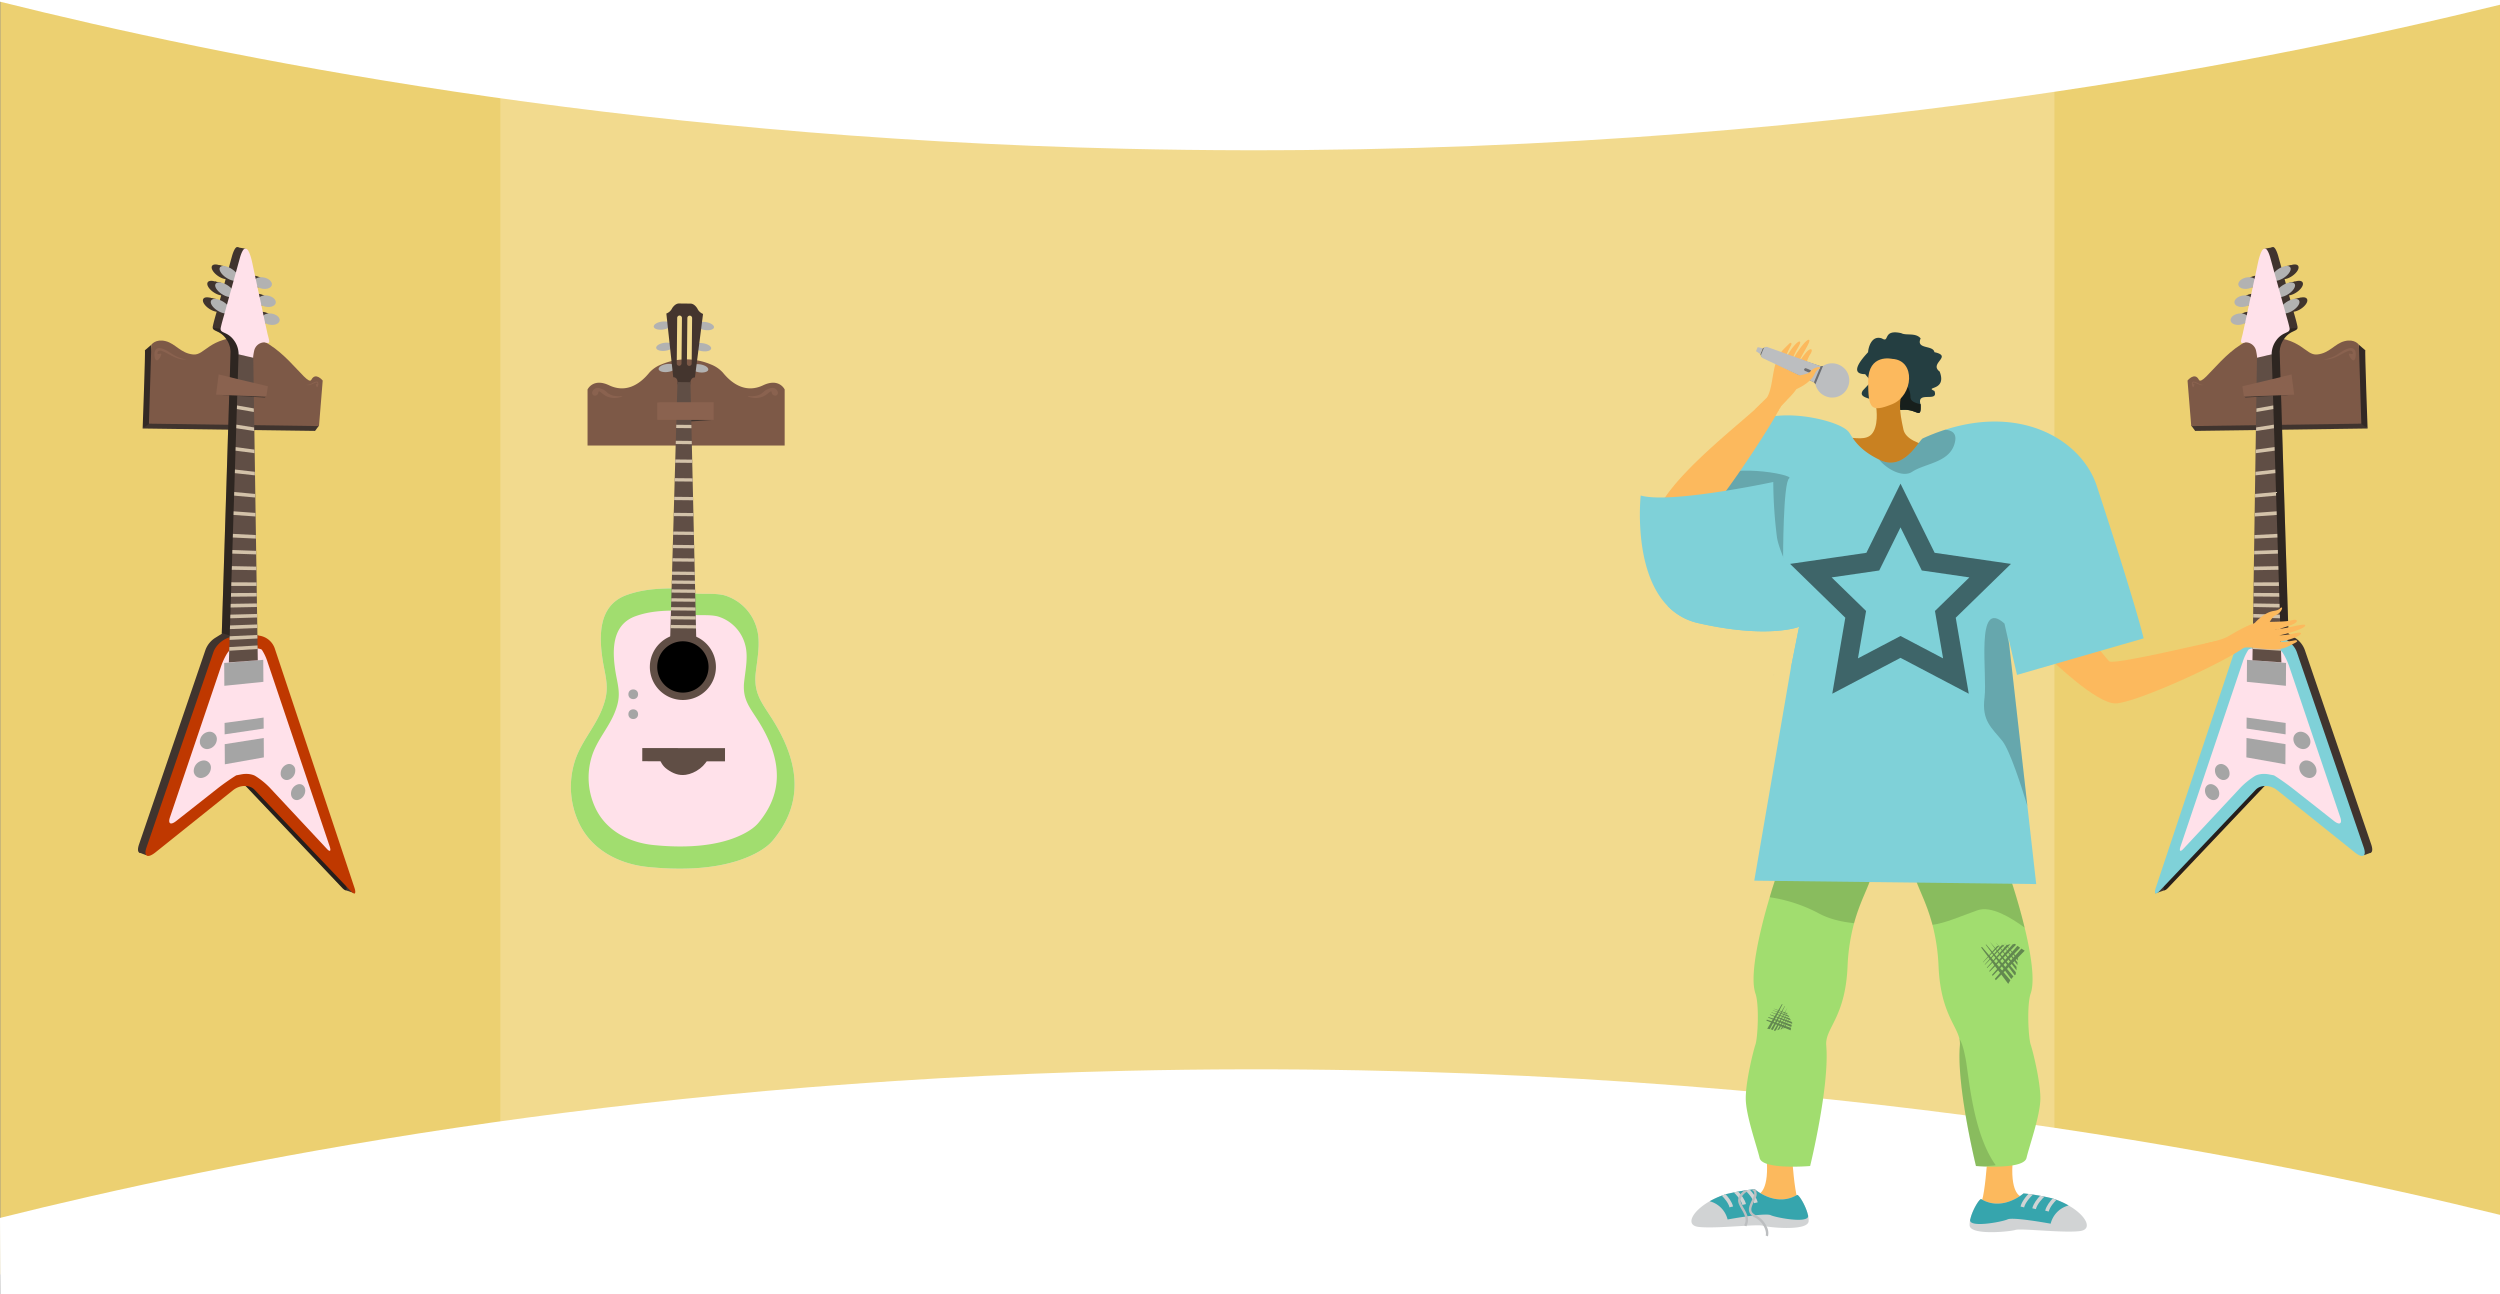 <svg xmlns="http://www.w3.org/2000/svg" xmlns:xlink="http://www.w3.org/1999/xlink" width="1366" height="707.29" viewBox="0 0 1366 707.29"><rect x="0" y="0" width="1366" height="707.29" fill="#808080" stroke="none"/><defs><style>.a,.ah,.y{fill:none;}.b{clip-path:url(#a);}.c{fill:#f7d45e;}.d{fill:#ffe182;}.e{fill:#c2c2c2;}.ai,.e{opacity:0.2;}.f{fill:#fff;}.g{fill:#40342e;}.h{fill:#332925;}.i{fill:#7d5947;}.j{opacity:0.28;}.k{opacity:0.4;}.l{fill:#bf3800;}.m{fill:#ffe1ea;}.n{fill:#a5a5a5;}.o{fill:#604e45;}.p{clip-path:url(#b);}.q{fill:#d3c2a9;}.r{fill:#b2b2b2;}.s{fill:#8a624f;}.ag,.t{fill:#7fd1d8;}.u{clip-path:url(#c);}.aa,.v{fill:#a1dd6f;}.w{fill:#44352e;}.x{clip-path:url(#d);}.y{stroke:#d3c2a9;stroke-width:1.783px;}.ah,.y{stroke-miterlimit:10;}.z{fill:#fcb95d;}.aa,.ab,.ac,.ad,.ae,.af,.ag,.ah,.ai,.am,.an,.z{fill-rule:evenodd;}.ab,.al{opacity:0.15;}.ac{fill:#243e41;}.ad{fill:#171f1c;}.ae{fill:#c98121;}.af{fill:#f7805c;}.ah{stroke:#3e6569;stroke-width:10.567px;}.aj{opacity:0.5;}.ak{fill:#243330;}.am,.ao{fill:#d1d3d4;}.an{fill:#36a5ad;}.ap{fill:#bcbec0;}.aq{fill:#6d6e71;}.ar{fill:#e6e7e8;}</style><clipPath id="a"><rect class="a" width="1366" height="707.29" transform="translate(0 1647.855)"/></clipPath><clipPath id="b"><path class="a" d="M140.854,2008.627l-15.8,1.144L130.39,1841.4l7.834,1.774Z"/></clipPath><clipPath id="c"><path class="a" d="M1230.74,2008.627l15.8,1.144L1241.2,1841.4l-7.834,1.774Z"/></clipPath><clipPath id="d"><path class="a" d="M366.192,1996.255l14.223.143-3.163-139.711-7.081-.07Z"/></clipPath></defs><g transform="translate(0 -1647.855)"><g class="b"><path class="c" d="M1366,1605.195v758.463l-242.228-67.586-32.991-6.263,1.636-558.092,29.006-38.07Z"/><path class="c" d="M316.3,1713.464l-16.051,556.371L.2,2344.233V1594.181l298.845,93.571Z"/><path class="d" d="M697.978,1677.064H273.37v617.384h849.165V1677.064Z"/><path class="e" d="M1122.435,1693.245v-16.18H273.269v2.648L.1,1594.181v750.053L273.269,2276.5v17.949h841.85l8.552,1.624,242.228,67.586V1605.195Z"/><path class="f" d="M0,1648.773c121.657,30.38,335.7,73.888,615,80.372,352.972,8.194,622.429-47.1,751-78.7v-62.454H0Z"/><path class="f" d="M0,2313.322c121.657-30.38,335.7-73.888,615-80.372,352.972-8.194,622.429,47.1,751,78.7v48.78L.2,2363.266Z"/></g><path class="g" d="M174.322,1880.353l-2.173,2.954-94.209-1.324,5.569-6.484Z"/><path class="h" d="M82.694,1836.24s-3.866,3.336-3.522,3-1.231,42.743-1.231,42.743l9.284-6.8-4.551-38.28"/><path class="i" d="M176.329,1855.8s-3.893-4.874-6.21-.433c-2.334,4.474-17.676-23.644-35.983-23.468-20.361.195-22.036,10.258-28.6,9.64-6.8-.641-9.6-5.919-15.016-7.284-5.572-1.4-7.823,1.983-7.823,1.983l-1.321,43.1,92.923,1.342Z"/><path class="g" d="M193.861,2135.96l-5.1-1.708-1.575-7.762Z"/><path class="g" d="M79.931,2115.147l-3.89-1.443,3.455-4.52,1.119,1.021Z"/><path class="g" d="M80.88,2111.906,123,2078.048a10.5,10.5,0,0,1,5.354-2.267,7.515,7.515,0,0,1,6.354,2.026l52.28,55.161c2.2,2.317,3.068,1.435,1.943-1.94l-17.38-52.325L145.6,2000.59a10.417,10.417,0,0,0-4.592-5.483l-4.784-1.689-.05-3.787-.03-1.932-.059-3.788-.029-1.932-.06-3.8-.029-1.932-.05-3.8-.029-1.932-.059-3.795-.03-1.932-.1-6.668-.029-1.94-.1-6.658-.03-1.94-.1-6.666-.03-1.939-.148-10.117-.03-1.939-.128-8.393-.029-1.949-.148-10.121-.03-1.948-.039-3.013-.109-7.116-.029-1.948-.148-10.136-.03-1.947-.128-8.425-.029-1.946-.148-10.152-.03-1.946L134,1843.516l-.019-1.167c-.286-.066.473-3.816.542-4.039a5.76,5.76,0,0,1,5.458-4.329c.774.019,2.166.737,2.594-.049.348-.627-.7-3.805-.866-4.68-.288-1.41-.606-2.816-.924-4.222-.119-.554-.228-1.1-.347-1.652a7.113,7.113,0,0,0,3.84,1.107c2.6-.015,4.38-1.412,4.009-3.126s-2.761-3.125-5.374-3.147a4.941,4.941,0,0,0-3.358,1.071c-.347-1.639-.694-3.268-1.041-4.916-.059-.262-.109-.524-.168-.786a7.3,7.3,0,0,0,3.8,1.124c2.62.034,4.418-1.335,4.038-3.063s-2.784-3.189-5.42-3.259a5,5,0,0,0-3.32.963c-.4-1.878-.81-3.754-1.215-5.649a7.432,7.432,0,0,0,3.771,1.149c2.633.084,4.447-1.257,4.078-2.992-.379-1.752-2.817-3.259-5.466-3.379a5.076,5.076,0,0,0-3.311.867c-.375-1.742-.75-3.483-1.124-5.243-.315-1.432-.6-2.867-.916-4.308-.01-.018-1.377-6.152-2.888-6.658l-.618-.2c-1.527-.512-2.964,4.777-2.964,4.777q-1.126,4.074-2.252,8.167a11.617,11.617,0,0,0-2.907-2.3c-2.838-1.6-5.512-1.633-5.927-.05s1.572,4.17,4.434,5.748a9.254,9.254,0,0,0,3.154,1.113q-.583,2.109-1.166,4.215a11.8,11.8,0,0,0-2.82-2.14c-2.869-1.564-5.565-1.551-5.987.046s1.6,4.161,4.478,5.694a9.129,9.129,0,0,0,3.049,1.062c-.388,1.383-.766,2.773-1.153,4.154a11.6,11.6,0,0,0-2.735-2c-2.89-1.527-5.616-1.47-6.037.142s1.61,4.152,4.514,5.658a9.738,9.738,0,0,0,2.942.992c-.019.058-.038.126-.058.193-.695,2.514-1.487,5.1-2.027,7.691a2.677,2.677,0,0,0-.058.851c.135,1.1,1.206,1.419,2.52,2.069a11.392,11.392,0,0,1,4.733,3.871,12.7,12.7,0,0,1,2.454,6.4,6.935,6.935,0,0,1,.039,1.255l-.488,15.623-.068,1.96-.321,10.236-.059,1.959-.263,8.5-.068,1.969-.321,10.255-.059,1.977-.321,10.269-.058,1.966-.321,10.293-.069,1.975-.262,8.541-.068,1.974-.321,10.312-.058,1.983-.214,6.806-.068,1.982-.214,6.813-.058,1.981-.214,6.83-.068,1.981-.116,3.895-.058,1.98-.127,3.894-.058,1.989-.126,3.893-.058,1.989-.126,3.9-.058,1.988-.117,3.543-.01.358-3.474,2.161a13.262,13.262,0,0,0-5.4,6.575L75.976,2109.205C74.263,2114.235,76.49,2115.436,80.88,2111.906Z"/><path class="g" d="M118.079,1811.224l-3.479-.711-.405,2.533Z"/><path class="g" d="M120.966,1802.335l-3.491-.694-.407,2.54Z"/><path class="g" d="M123.2,1793.382l-3.5-.676-.408,2.546Z"/><path class="g" d="M134.136,1783.733l-4.774-.822.684,3.876s2.862.368,2.87-.03A24.671,24.671,0,0,1,134.136,1783.733Z"/><path class="j" d="M116.232,1826.947c.135,1.1,1.206,1.419,2.52,2.069a11.392,11.392,0,0,1,4.733,3.871,12.7,12.7,0,0,1,2.454,6.4,6.935,6.935,0,0,1,.039,1.255l-.488,15.623-.068,1.96-.321,10.236-.059,1.959-.263,8.5-.068,1.969-.321,10.255-.059,1.977-.321,10.269-.058,1.966-.321,10.293-.069,1.975-.262,8.541-.068,1.974-.321,10.312-.058,1.983-.214,6.806-.068,1.982-.214,6.813-.058,1.981-.214,6.83-.068,1.981-.116,3.895-.058,1.98-.127,3.894-.058,1.989-.126,3.893-.058,1.989-.126,3.9-.058,1.988-.117,3.543,8.187,2.419s3.052-53.618,5.5-94.709c1.421-23.854,2.646-43.461,2.943-45.821.317-2.467-1.4-7.242-3.811-12.168-3.852-7.879-9.421-16.125-11.182-16.053A41.6,41.6,0,0,1,116.232,1826.947Z"/><path class="k" d="M128.352,2075.781a7.515,7.515,0,0,1,6.354,2.026l52.28,55.161c2.2,2.317,3.068,1.435,1.943-1.94l-17.38-52.325c-19.319-11.272-40.826-21.385-44.585-12.966C125.92,2068.08,126.534,2071.555,128.352,2075.781Z"/><path class="l" d="M191.683,2134.758c2.207,2.324,3.079,1.448,1.952-1.941l-43.564-130.835a10.568,10.568,0,0,0-9.971-6.917l-12.666.707c-4.428.245-9.341,4.057-10.856,8.488l-36.5,106.559c-1.727,5.037.513,6.25,4.926,2.717l42.337-33.909c3.768-3.017,9.054-3.09,11.777-.225Z"/><path class="m" d="M146.247,2009.759a27.656,27.656,0,0,0-3.154-6.84c-.751-.84-5.451-1.253-8.536-1.046l-1.354.091a29.16,29.16,0,0,0-7.786,1.4c-1.14.561-3.532,5.333-4.617,8.537l-27.928,82.517c-1.2,3.537.355,4.445,3.428,2.025L119,2078.57c2.815-2.216,7.352-5.394,10.085-7.068l2.743-.522c4.7-.893,7.525.772,7.525.772a42.6,42.6,0,0,1,7.911,6.341l31.384,33.622c1.686,1.806,2.353,1.185,1.49-1.376Z"/><path class="n" d="M122.577,2022.584l21.339-2.18-.074-12.017L122.5,2010.1Z"/><path class="n" d="M122.749,2049.107l21.326-3.173-.038-6.005-21.329,2.94Z"/><path class="n" d="M122.856,2065.47l21.317-3.783-.065-10.592-21.323,3.374Z"/><path class="n" d="M118.487,2051.7a3.933,3.933,0,0,0-4.64-3.968,5.581,5.581,0,0,0-4.657,5.382,3.939,3.939,0,0,0,4.717,3.956A5.577,5.577,0,0,0,118.487,2051.7Z"/><path class="n" d="M115.255,2067.317a3.855,3.855,0,0,0-4.693-3.863,5.809,5.809,0,0,0-4.708,5.54,3.855,3.855,0,0,0,4.769,3.848A5.825,5.825,0,0,0,115.255,2067.317Z"/><path class="n" d="M161.322,2068.892a3.338,3.338,0,0,0-3.971-3.54,5.256,5.256,0,0,0-3.977,5.106,3.337,3.337,0,0,0,4.032,3.528A5.268,5.268,0,0,0,161.322,2068.892Z"/><path class="n" d="M166.789,2079.806c-.014-2.343-1.748-3.876-3.889-3.424a5.325,5.325,0,0,0-3.895,5.134c.012,2.377,1.787,3.9,3.945,3.411A5.346,5.346,0,0,0,166.789,2079.806Z"/><path class="o" d="M140.854,2008.627l-15.8,1.144,5.288-168.279,8.046,1.821Z"/><g class="p"><path class="q" d="M119.847,1857.19l28.8,5.607v-1.913l-28.8-5.708Z"/><path class="q" d="M119.834,1869.7l28.8,4.978v-1.913l-28.8-5.079Z"/><path class="q" d="M119.827,1880.422l28.8,4.436v-1.913l-28.8-4.537Z"/><path class="q" d="M119.816,1892.93l28.8,3.811v-1.913l-28.8-3.913Z"/><path class="q" d="M119.806,1905.443l28.8,3.178v-1.913l-28.8-3.28Z"/><path class="q" d="M119.793,1917.951l28.8,2.553v-1.913l-28.8-2.655Z"/><path class="q" d="M119.785,1928.675l28.8,2.013v-1.913l-28.8-2.114Z"/><path class="q" d="M119.771,1941.188l28.807,1.382v-1.913l-28.807-1.483Z"/><path class="q" d="M119.766,1950.124l28.8.935v-1.913l-28.8-1.036Z"/><path class="q" d="M119.76,1959.062l28.8.484v-1.913l-28.8-.586Z"/><path class="q" d="M119.754,1968l28.8.034v-1.913l-28.8-.135Z"/><path class="q" d="M119.747,1973.96l28.807-.265v-1.913l-28.807.163Z"/><path class="q" d="M119.739,1979.919l28.807-.567v-1.913l-28.808.465Z"/><path class="q" d="M119.734,1985.875l28.808-.863,0-1.913-28.81.762Z"/><path class="q" d="M119.73,1991.836l28.806-1.166,0-1.913-28.808,1.065Z"/><path class="q" d="M119.725,1997.794l28.806-1.465,0-1.913-28.808,1.363Z"/><path class="q" d="M119.721,2003.756l28.806-1.766,0-1.913-28.807,1.664Z"/></g><path class="r" d="M124.472,1800.119c-2.876-1.587-4.881-4.178-4.462-5.77s3.108-1.553,5.964.056c2.835,1.6,4.779,4.147,4.371,5.71S127.32,1801.69,124.472,1800.119Z"/><path class="r" d="M122.114,1809.072c-2.893-1.545-4.922-4.115-4.495-5.72s3.13-1.61,6.01-.038c2.859,1.559,4.818,4.086,4.409,5.665S124.988,1810.606,122.114,1809.072Z"/><path class="r" d="M119.741,1818.1c-2.922-1.507-4.965-4.056-4.538-5.676s3.161-1.665,6.065-.13c2.885,1.519,4.854,4.027,4.442,5.615S122.635,1819.6,119.741,1818.1Z"/><path class="r" d="M144.432,1805.717c2.652.086,4.476-1.258,4.1-3.005s-2.832-3.264-5.5-3.384c-2.691-.118-4.574,1.23-4.183,3.01S141.753,1805.628,144.432,1805.717Z"/><path class="r" d="M146.593,1815.6c2.632.039,4.442-1.333,4.065-3.066s-2.8-3.2-5.451-3.273c-2.667-.068-4.533,1.31-4.149,3.075S143.937,1815.557,146.593,1815.6Z"/><path class="r" d="M148.734,1825.4c2.614-.007,4.407-1.408,4.037-3.126s-2.785-3.138-5.409-3.161c-2.65-.023-4.5,1.381-4.116,3.134S146.1,1825.413,148.734,1825.4Z"/><path class="m" d="M138.388,1843.313c-.29-.067.471-3.824.546-4.049a5.782,5.782,0,0,1,5.484-4.34c.775.019,2.175.745,2.608-.046.345-.629-.7-3.815-.877-4.7-.285-1.407-.608-2.822-.921-4.234-.793-3.555-1.523-7.117-2.285-10.685q-2.163-10.112-4.365-20.326c-.309-1.441-.6-2.882-.919-4.323,0-.016-1.386-6.171-2.9-6.676l-.618-.206c-1.534-.507-2.982,4.793-2.982,4.793q-1.5,5.422-3.009,10.881-2.732,9.882-5.5,19.889c-.7,2.518-1.5,5.117-2.041,7.712-.38,1.817.866,2.136,2.476,2.926a11.512,11.512,0,0,1,4.762,3.889,12.635,12.635,0,0,1,2.461,6.407,6.3,6.3,0,0,1,.043,1.262Z"/><path class="s" d="M101.932,1844.254a18.989,18.989,0,0,1-6.9-2.37c-2.476-1.465-4.391-3.206-7.333-3.771-2.158-.414-3.2,1.008-3.313,3-.066,1.172.331,5.05,2.226,3.122a5.9,5.9,0,0,0,1.447-2.469c.074-.251.085-.6-.161-.692a.553.553,0,0,0-.331.017c-.861.225-1.908.543-1.467-.753.308-.907,1.017-.928,1.822-.928C92.589,1841.025,96.367,1844.783,101.932,1844.254Z"/><path class="s" d="M167.455,1858.184a6.1,6.1,0,0,0,2.637-.64,7.739,7.739,0,0,1,2.89-1.232c.8-.056,1.071.63.968,1.514-.061.519-.481,2.2-1.019,1.243a2.8,2.8,0,0,1-.34-1.17c-.008-.115.013-.27.107-.3a.172.172,0,0,1,.117.027c.291.15.643.35.578-.246-.045-.416-.3-.467-.584-.514C171.024,1857.308,169.4,1858.741,167.455,1858.184Z"/><path class="g" d="M145.505,1864.537l-.909.527-26.524-1.558Z"/><path class="s" d="M118.072,1863.507l4.879.188,6.642.249,15.912.594.859-5.635-16.052-3.806-6.148-1.517-4.677-1.15Z"/><path class="g" d="M1197.271,1880.353l2.173,2.954,94.209-1.324-5.569-6.484Z"/><path class="h" d="M1288.9,1836.24s3.866,3.336,3.521,3,1.232,42.743,1.232,42.743l-9.284-6.8,4.551-38.28"/><path class="i" d="M1195.264,1855.8s3.893-4.874,6.21-.433c2.335,4.474,17.677-23.644,35.983-23.468,20.362.195,22.036,10.258,28.6,9.64,6.8-.641,9.6-5.919,15.016-7.284,5.571-1.4,7.823,1.983,7.823,1.983l1.321,43.1-92.923,1.342Z"/><path class="g" d="M1177.732,2135.96l5.1-1.708,1.575-7.762Z"/><path class="g" d="M1291.662,2115.147l3.89-1.443-3.455-4.52-1.119,1.021Z"/><path class="g" d="M1290.713,2111.906l-42.118-33.858a10.5,10.5,0,0,0-5.353-2.267,7.513,7.513,0,0,0-6.354,2.026l-52.28,55.161c-2.2,2.317-3.069,1.435-1.943-1.94l17.379-52.325,25.948-78.113a10.413,10.413,0,0,1,4.592-5.483l4.784-1.689.049-3.787.03-1.932.059-3.788.03-1.932.059-3.8.03-1.932.049-3.8.03-1.932.059-3.795.03-1.932.1-6.668.03-1.94.1-6.658.029-1.94.1-6.666.029-1.939.148-10.117.03-1.939.128-8.393.03-1.949.148-10.121.029-1.948.04-3.013.108-7.116.03-1.948.148-10.136.029-1.947.128-8.425.03-1.946.148-10.152.029-1.946.217-14.373.02-1.167c.285-.066-.473-3.816-.542-4.039a5.762,5.762,0,0,0-5.459-4.329c-.774.019-2.165.737-2.593-.049-.349-.627.7-3.805.865-4.68.288-1.41.606-2.816.924-4.222.119-.554.229-1.1.348-1.652a7.116,7.116,0,0,1-3.841,1.107c-2.6-.015-4.379-1.412-4.008-3.126s2.761-3.125,5.373-3.147a4.942,4.942,0,0,1,3.359,1.071c.347-1.639.694-3.268,1.04-4.916.06-.262.109-.524.169-.786a7.3,7.3,0,0,1-3.8,1.124c-2.621.034-4.419-1.335-4.039-3.063s2.784-3.189,5.42-3.259a5,5,0,0,1,3.32.963c.406-1.878.811-3.754,1.216-5.649a7.439,7.439,0,0,1-3.772,1.149c-2.633.084-4.446-1.257-4.077-2.992.378-1.752,2.816-3.259,5.465-3.379a5.078,5.078,0,0,1,3.312.867c.375-1.742.749-3.483,1.124-5.243.315-1.432.6-2.867.915-4.308.01-.018,1.377-6.152,2.889-6.658l.617-.2c1.528-.512,2.964,4.777,2.964,4.777q1.128,4.074,2.253,8.167a11.612,11.612,0,0,1,2.906-2.3c2.839-1.6,5.513-1.633,5.927-.05s-1.572,4.17-4.434,5.748a9.255,9.255,0,0,1-3.154,1.113q.584,2.109,1.166,4.215a11.811,11.811,0,0,1,2.821-2.14c2.869-1.564,5.564-1.551,5.987.046s-1.6,4.161-4.479,5.694a9.117,9.117,0,0,1-3.048,1.062c.388,1.383.765,2.773,1.153,4.154a11.578,11.578,0,0,1,2.735-2c2.889-1.527,5.615-1.47,6.037.142s-1.611,4.152-4.514,5.658a9.751,9.751,0,0,1-2.943.992c.02.058.039.126.058.193.7,2.514,1.487,5.1,2.027,7.691a2.647,2.647,0,0,1,.058.851c-.135,1.1-1.206,1.419-2.52,2.069a11.39,11.39,0,0,0-4.732,3.871,12.7,12.7,0,0,0-2.455,6.4,6.936,6.936,0,0,0-.039,1.255l.488,15.623.068,1.96.322,10.236.058,1.959.263,8.5.069,1.969.321,10.255.058,1.977.321,10.269.059,1.966.321,10.293.068,1.975.263,8.541.068,1.974.32,10.312.059,1.983.214,6.806.068,1.982.213,6.813.058,1.981.214,6.83.068,1.981.117,3.895.058,1.98.126,3.894.058,1.989.126,3.893.059,1.989.126,3.9.058,1.988.116,3.543.01.358,3.474,2.161a13.257,13.257,0,0,1,5.4,6.575l36.313,106.316C1297.331,2114.235,1295.1,2115.436,1290.713,2111.906Z"/><path class="g" d="M1253.514,1811.224l3.479-.711.406,2.533Z"/><path class="g" d="M1250.627,1802.335l3.491-.694.407,2.54Z"/><path class="g" d="M1248.392,1793.382l3.5-.676.408,2.546Z"/><path class="g" d="M1237.457,1783.733l4.774-.822-.683,3.876s-2.863.368-2.87-.03A24.808,24.808,0,0,0,1237.457,1783.733Z"/><path class="j" d="M1255.361,1826.947c-.135,1.1-1.206,1.419-2.52,2.069a11.39,11.39,0,0,0-4.732,3.871,12.7,12.7,0,0,0-2.455,6.4,6.936,6.936,0,0,0-.039,1.255l.488,15.623.068,1.96.322,10.236.058,1.959.263,8.5.069,1.969.321,10.255.058,1.977.321,10.269.059,1.966.321,10.293.068,1.975.263,8.541.068,1.974.32,10.312.059,1.983.214,6.806.068,1.982.213,6.813.058,1.981.214,6.83.068,1.981.117,3.895.058,1.98.126,3.894.058,1.989.126,3.893.059,1.989.126,3.9.058,1.988.116,3.543-8.187,2.419s-3.052-53.618-5.5-94.709c-1.421-23.854-2.647-43.461-2.944-45.821-.316-2.467,1.4-7.242,3.811-12.168,3.852-7.879,9.422-16.125,11.183-16.053A41.59,41.59,0,0,0,1255.361,1826.947Z"/><path class="k" d="M1243.242,2075.781a7.513,7.513,0,0,0-6.354,2.026l-52.28,55.161c-2.2,2.317-3.069,1.435-1.943-1.94l17.379-52.325c19.319-11.272,40.827-21.385,44.586-12.966C1245.674,2068.08,1245.059,2071.555,1243.242,2075.781Z"/><path class="t" d="M1179.91,2134.758c-2.206,2.324-3.079,1.448-1.952-1.941l43.564-130.835a10.569,10.569,0,0,1,9.972-6.917l12.665.707c4.428.245,9.342,4.057,10.857,8.488l36.5,106.559c1.727,5.037-.512,6.25-4.925,2.717l-42.337-33.909c-3.768-3.017-9.054-3.09-11.777-.225Z"/><path class="m" d="M1225.346,2009.759a27.693,27.693,0,0,1,3.154-6.84c.751-.84,5.451-1.253,8.537-1.046l1.354.091a29.151,29.151,0,0,1,7.785,1.4c1.14.561,3.532,5.333,4.618,8.537l27.928,82.517c1.2,3.537-.356,4.445-3.429,2.025l-22.7-17.871c-2.816-2.216-7.353-5.394-10.085-7.068l-2.744-.522c-4.7-.893-7.525.772-7.525.772a42.562,42.562,0,0,0-7.91,6.341l-31.385,33.622c-1.685,1.806-2.353,1.185-1.49-1.376Z"/><path class="n" d="M1249.016,2022.584l-21.339-2.18.074-12.017,21.344,1.713Z"/><path class="n" d="M1248.844,2049.107l-21.326-3.173.038-6.005,21.329,2.94Z"/><path class="n" d="M1248.738,2065.47l-21.317-3.783.065-10.592,21.323,3.374Z"/><path class="n" d="M1253.106,2051.7a3.933,3.933,0,0,1,4.641-3.968,5.58,5.58,0,0,1,4.656,5.382,3.939,3.939,0,0,1-4.717,3.956A5.578,5.578,0,0,1,1253.106,2051.7Z"/><path class="n" d="M1256.339,2067.317a3.855,3.855,0,0,1,4.693-3.863,5.81,5.81,0,0,1,4.708,5.54,3.856,3.856,0,0,1-4.77,3.848A5.824,5.824,0,0,1,1256.339,2067.317Z"/><path class="n" d="M1210.271,2068.892a3.339,3.339,0,0,1,3.972-3.54,5.257,5.257,0,0,1,3.977,5.106,3.337,3.337,0,0,1-4.032,3.528A5.269,5.269,0,0,1,1210.271,2068.892Z"/><path class="n" d="M1204.805,2079.806c.014-2.343,1.748-3.876,3.888-3.424a5.326,5.326,0,0,1,3.9,5.134c-.012,2.377-1.787,3.9-3.945,3.411A5.344,5.344,0,0,1,1204.805,2079.806Z"/><path class="o" d="M1230.74,2008.627l15.8,1.144-5.288-168.279-8.047,1.821Z"/><g class="u"><path class="q" d="M1251.746,1857.19l-28.8,5.607v-1.913l28.8-5.708Z"/><path class="q" d="M1251.759,1869.7l-28.8,4.978v-1.913l28.8-5.079Z"/><path class="q" d="M1251.766,1880.422l-28.8,4.436v-1.913l28.8-4.537Z"/><path class="q" d="M1251.777,1892.93l-28.8,3.811v-1.913l28.8-3.913Z"/><path class="q" d="M1251.787,1905.443l-28.8,3.178v-1.913l28.8-3.28Z"/><path class="q" d="M1251.8,1917.951,1223,1920.5v-1.913l28.8-2.655Z"/><path class="q" d="M1251.809,1928.675l-28.8,2.013v-1.913l28.8-2.114Z"/><path class="q" d="M1251.823,1941.188l-28.807,1.382v-1.913l28.807-1.483Z"/><path class="q" d="M1251.828,1950.124l-28.8.935v-1.913l28.8-1.036Z"/><path class="q" d="M1251.833,1959.062l-28.8.484v-1.913l28.8-.586Z"/><path class="q" d="M1251.839,1968l-28.8.034v-1.913l28.8-.135Z"/><path class="q" d="M1251.847,1973.96l-28.807-.265v-1.913l28.807.163Z"/><path class="q" d="M1251.854,1979.919l-28.807-.567v-1.913l28.808.465Z"/><path class="q" d="M1251.859,1985.875l-28.808-.863,0-1.913,28.81.762Z"/><path class="q" d="M1251.863,1991.836l-28.806-1.166,0-1.913,28.808,1.065Z"/><path class="q" d="M1251.869,1997.794l-28.806-1.465,0-1.913,28.807,1.363Z"/><path class="q" d="M1251.873,2003.756l-28.806-1.766,0-1.913,28.807,1.664Z"/></g><path class="r" d="M1247.122,1800.119c2.875-1.587,4.881-4.178,4.461-5.77s-3.107-1.553-5.964.056c-2.835,1.6-4.778,4.147-4.371,5.71S1244.273,1801.69,1247.122,1800.119Z"/><path class="r" d="M1249.479,1809.072c2.894-1.545,4.922-4.115,4.495-5.72s-3.129-1.61-6.009-.038c-2.859,1.559-4.819,4.086-4.409,5.665S1246.6,1810.606,1249.479,1809.072Z"/><path class="r" d="M1251.853,1818.1c2.922-1.507,4.965-4.056,4.538-5.676s-3.162-1.665-6.066-.13c-2.884,1.519-4.854,4.027-4.442,5.615S1248.959,1819.6,1251.853,1818.1Z"/><path class="r" d="M1227.161,1805.717c-2.652.086-4.476-1.258-4.1-3.005s2.831-3.264,5.5-3.384c2.692-.118,4.574,1.23,4.183,3.01S1229.84,1805.628,1227.161,1805.717Z"/><path class="r" d="M1225,1815.6c-2.633.039-4.443-1.333-4.066-3.066s2.8-3.2,5.452-3.273c2.666-.068,4.532,1.31,4.148,3.075S1227.657,1815.557,1225,1815.6Z"/><path class="r" d="M1222.859,1825.4c-2.614-.007-4.406-1.408-4.037-3.126s2.786-3.138,5.409-3.161c2.651-.023,4.5,1.381,4.117,3.134S1225.489,1825.413,1222.859,1825.4Z"/><path class="m" d="M1233.2,1843.313c.29-.067-.471-3.824-.545-4.049a5.783,5.783,0,0,0-5.485-4.34c-.774.019-2.174.745-2.608-.046-.344-.629.7-3.815.877-4.7.285-1.407.608-2.822.922-4.234.793-3.555,1.522-7.117,2.285-10.685q2.162-10.112,4.364-20.326c.309-1.441.6-2.882.919-4.323.005-.016,1.386-6.171,2.905-6.676l.618-.206c1.534-.507,2.983,4.793,2.983,4.793q1.5,5.422,3.008,10.881,2.733,9.882,5.505,19.889c.7,2.518,1.5,5.117,2.041,7.712.379,1.817-.867,2.136-2.477,2.926a11.512,11.512,0,0,0-4.762,3.889,12.634,12.634,0,0,0-2.46,6.407,6.233,6.233,0,0,0-.043,1.262Z"/><path class="s" d="M1269.662,1844.254a19,19,0,0,0,6.9-2.37c2.475-1.465,4.391-3.206,7.332-3.771,2.159-.414,3.2,1.008,3.314,3,.066,1.172-.331,5.05-2.226,3.122a5.892,5.892,0,0,1-1.448-2.469c-.073-.251-.084-.6.161-.692a.553.553,0,0,1,.331.017c.861.225,1.909.543,1.468-.753-.308-.907-1.018-.928-1.822-.928C1279,1841.025,1275.226,1844.783,1269.662,1844.254Z"/><path class="s" d="M1204.138,1858.184a6.1,6.1,0,0,1-2.636-.64,7.752,7.752,0,0,0-2.89-1.232c-.8-.056-1.071.63-.968,1.514.06.519.48,2.2,1.019,1.243a2.805,2.805,0,0,0,.34-1.17c.008-.115-.013-.27-.108-.3a.168.168,0,0,0-.116.027c-.292.15-.643.35-.579-.246.045-.416.3-.467.584-.514C1200.569,1857.308,1202.189,1858.741,1204.138,1858.184Z"/><path class="g" d="M1226.089,1864.537l.909.527,26.524-1.558Z"/><path class="s" d="M1253.521,1863.507l-4.879.188-6.642.249-15.911.594-.859-5.635,16.052-3.806,6.148-1.517,4.677-1.15Z"/><path class="i" d="M416.939,1858.39c-8.857,4.2-16.4-.074-21.978-6.956a17.071,17.071,0,0,0-6.576-4.458,34.478,34.478,0,0,0-27.012.008,17.059,17.059,0,0,0-6.55,4.45c-5.576,6.882-13.121,11.158-21.977,6.956s-11.809,2.3-11.809,2.3v30.585h107.71v-30.585S425.8,1854.189,416.939,1858.39Z"/><path class="g" d="M376,1877.052v1.174l13.936-.965Z"/><path class="m" d="M370.061,1969.334c-9.6-.01-18.453.347-27.685,3.655-16.245,5.885-15.163,23.97-12.6,38.367,1.832,9.23,2.934,14.028-.4,22.883-3.831,10.6-12.045,18.952-15.366,29.795a46.354,46.354,0,0,0,2.634,34.1c7.148,14.514,22,21.871,37.348,23.433,15.949,1.619,34.064,1.5,49.433-3.5,6.243-2.034,14.548-5.78,18.861-11.006,14.806-17.93,17.027-39.1-.652-66.8-5.4-8.463-9.579-13.3-8.827-23.632.75-7.748,2.976-17.34.771-25.1a26.083,26.083,0,0,0-18.06-18.475c-6.642-1.486-13.657-.019-20.3-1.5Z"/><path class="v" d="M421.639,2040.262c-5.4-8.463-9.58-13.3-8.828-23.632.75-7.747,2.976-17.34.771-25.1a26.081,26.081,0,0,0-18.06-18.475c-6.642-1.487-13.657-.019-20.3-1.5l-5.163-2.221c-9.6-.01-18.453.347-27.685,3.655-16.245,5.885-15.163,23.97-12.6,38.367,1.832,9.23,2.934,14.028-.4,22.884-3.831,10.6-12.045,18.951-15.366,29.793a46.357,46.357,0,0,0,2.634,34.1c7.148,14.514,22,21.87,37.348,23.433,15.949,1.619,34.064,1.5,49.433-3.5,6.244-2.034,14.548-5.78,18.861-11.006C437.1,2089.13,439.317,2067.963,421.639,2040.262Zm-7.152,57.111c-3.63,4.4-10.618,7.55-15.873,9.262-12.933,4.208-28.177,4.311-41.6,2.948-12.917-1.315-25.414-7.506-31.43-19.72a39.014,39.014,0,0,1-2.217-28.7c2.8-9.124,9.708-16.156,12.932-25.073,2.8-7.453,1.878-11.49.335-19.258-2.159-12.116-3.07-27.335,10.6-32.288,7.769-2.784,15.222-3.084,23.3-3.076l4.345,1.869c5.589,1.25,11.492.015,17.081,1.266a21.948,21.948,0,0,1,15.2,15.548c1.856,6.526-.018,14.6-.649,21.119-.632,8.695,2.884,12.766,7.429,19.887C428.816,2064.47,426.947,2082.283,414.487,2097.373Z"/><path class="r" d="M366.7,1825.134c.139,1.206-1.875,2.461-4.5,2.8s-4.864-.36-5-1.564,1.878-2.459,4.5-2.8S366.558,1823.929,366.7,1825.134Z"/><path class="r" d="M368.032,1836.714c.14,1.209-1.876,2.459-4.5,2.805s-4.863-.357-5.005-1.562,1.882-2.458,4.505-2.8S367.894,1835.514,368.032,1836.714Z"/><path class="r" d="M369.365,1848.3c.14,1.2-1.877,2.459-4.5,2.8s-4.862-.356-5-1.56,1.875-2.461,4.5-2.8S369.227,1847.094,369.365,1848.3Z"/><path class="r" d="M380.656,1825.285c-.162,1.2,1.829,2.5,4.443,2.9s4.87-.252,5.032-1.452-1.829-2.5-4.444-2.9S380.82,1824.083,380.656,1825.285Z"/><path class="r" d="M379.1,1836.836c-.163,1.2,1.828,2.5,4.446,2.9s4.868-.25,5.029-1.453-1.829-2.5-4.446-2.9S379.261,1835.636,379.1,1836.836Z"/><path class="r" d="M377.543,1848.39c-.162,1.2,1.827,2.5,4.442,2.9s4.868-.254,5.031-1.454-1.828-2.5-4.442-2.9S377.7,1847.187,377.543,1848.39Z"/><path class="w" d="M381.051,1816.465s-1.473-2.7-3.748-2.722l-6.266-.067c-2.276-.023-3.8,2.641-3.8,2.641a5.654,5.654,0,0,1-3.147,2.848l3.764,34.8c2.979.029,2.3,3.9,2.3,3.9l7.022.078s-.3-3.853,2.528-3.85l4.437-34.711A5.691,5.691,0,0,1,381.051,1816.465Zm-8.675,29.972a1.3,1.3,0,1,1-2.6-.028l.24-24.85a1.3,1.3,0,1,1,2.6.024Zm5.552.058a1.3,1.3,0,1,1-2.6-.026l.24-24.852a1.3,1.3,0,1,1,2.6.026Z"/><path class="o" d="M366.192,1996.255l14.223.143-3.163-139.711-7.081-.07Z"/><g class="x"><line class="y" x2="26.045" y2="0.266" transform="translate(360.278 1870.528)"/><line class="y" x2="26.041" y2="0.265" transform="translate(360.175 1880.74)"/><line class="y" x2="26.044" y2="0.268" transform="translate(360.085 1889.49)"/><line class="y" x2="26.043" y2="0.265" transform="translate(359.981 1899.7)"/><line class="y" x2="26.044" y2="0.266" transform="translate(359.877 1909.911)"/><line class="y" x2="26.042" y2="0.266" transform="translate(359.774 1920.121)"/><line class="y" x2="26.041" y2="0.268" transform="translate(359.685 1928.872)"/><line class="y" x2="26.043" y2="0.265" transform="translate(359.579 1939.085)"/><line class="y" x2="26.044" y2="0.266" transform="translate(359.504 1946.377)"/><line class="y" x2="26.043" y2="0.266" transform="translate(359.431 1953.67)"/><line class="y" x2="26.043" y2="0.268" transform="translate(359.356 1960.964)"/><line class="y" x2="26.045" y2="0.264" transform="translate(359.306 1965.827)"/><line class="y" x2="26.042" y2="0.263" transform="translate(359.257 1970.688)"/><line class="y" x2="26.042" y2="0.264" transform="translate(359.207 1975.551)"/><line class="y" x2="26.043" y2="0.265" transform="translate(359.159 1980.413)"/><line class="y" x2="26.043" y2="0.27" transform="translate(359.108 1985.273)"/><line class="y" x2="26.043" y2="0.266" transform="translate(359.058 1990.136)"/></g><path class="o" d="M387.288,2061.069c-1.3,5.167-7.393,9.4-12.561,10.134-3.876.546-7.011-.747-10.145-2.966s-3.5-4.432-5.157-7.388Z"/><rect class="o" width="7.198" height="45.211" transform="translate(350.931 2063.79) rotate(-89.926)"/><path class="o" d="M355.078,2012.25a18.052,18.052,0,1,1,18.029,18.076A18.054,18.054,0,0,1,355.078,2012.25Z"/><path d="M359.112,2012.257a14.018,14.018,0,1,1,14,14.037A14.019,14.019,0,0,1,359.112,2012.257Z"/><path class="s" d="M360.991,1867.615h28.94v9.647H359.123v-9.439Z"/><path class="s" d="M323.618,1862.952c-.3-1.058.628-2.369,1.692-2.886,1.248-.607,2.589-.075,3.732.4,2.2.909,2.306,1.835,4.031,2.787,3.237,1.785,6.882.748,6.917,1.145.02.224-1.146.513-1.841.646a10.638,10.638,0,0,1-6.27-.448c-2.681-1.131-4.017-3.249-4.728-2.786-.377.245-.06.878-.647,1.542a1.9,1.9,0,0,1-2.04.6A1.65,1.65,0,0,1,323.618,1862.952Z"/><path class="s" d="M424.993,1862.952c.3-1.058-.628-2.369-1.691-2.886-1.248-.607-2.589-.075-3.733.4-2.2.909-2.306,1.835-4.031,2.787-3.236,1.785-6.882.748-6.917,1.145-.019.224,1.146.513,1.841.646a10.641,10.641,0,0,0,6.271-.448c2.68-1.131,4.016-3.249,4.727-2.786.377.245.06.878.647,1.542a1.9,1.9,0,0,0,2.041.6A1.647,1.647,0,0,0,424.993,1862.952Z"/><circle class="n" cx="2.651" cy="2.651" r="2.651" transform="translate(343.349 2024.552)"/><circle class="n" cx="2.651" cy="2.651" r="2.651" transform="translate(343.349 2035.436)"/><path class="z" d="M1120.031,2007.7c.911.633,25.317,24.674,35.957,24.506s60.946-22.849,72.1-31.905c0,0-14.8-1.988-15.8-2.326s-54.669,12.9-59.563,11.329c-1.67-.535-9.992-15.459-26.764-21.815S1120.031,2007.7,1120.031,2007.7Z"/><path class="z" d="M1216.934,1995.848c1.02-.361,11.909-7.622,17.682-7.967s14.38-.179,17.386-1.06c3.536-1.036,4.355.721.264,2.4-2.66,1.09-8.085,2.709-9.273,2.7-.576,0,3.192-.421,7.3-1.243,4.368-.873,9.117-2.125,9.3-1.163.349,1.865-12.269,5.34-14.476,5.515a45.16,45.16,0,0,0,5.822-.554c2.634-.431,5.671-1.411,6.235-.711.888,1.1-5.831,3.942-11.322,4.582-.1.213,1.647.648,8.128-.651.651-.131,2.282.305.125,1.4-4.54,2.3-6.356,3.7-12.81,3.6-6.294-.1-13.173-2.064-17.762-.438Z"/><path class="z" d="M1231.82,1988.43s5.1-6.041,10.6-6.786c3.271-.444,3.231-1.456,3.8-1.727,1.875-.9-.058,3.213-2.857,4.144-2.274.757-3.7,5.414-5.084,6.344s-5.485,2.551-6.467,1.847S1231.82,1988.43,1231.82,1988.43Z"/><path class="z" d="M1216.934,1995.848s-2.341,1.46-10.346,3.241,3.708,4.353,3.708,4.353l15.434-3.226Z"/><path class="z" d="M979.33,2282.051s1.1,15.5,2.761,20.531-10.524,3.468-11.061,3.658-9.962-6.021-9.962-6.021,6.034-1.836,4.06-21.009S979.33,2282.051,979.33,2282.051Z"/><path class="z" d="M1085.706,2283.306s-1.1,15.5-2.761,20.531,10.523,3.468,11.061,3.659,9.961-6.022,9.961-6.022-6.033-1.836-4.06-21.009S1085.706,2283.306,1085.706,2283.306Z"/><path class="aa" d="M1046.321,2126.639c1.255,5.875,6.157,13.487,9.584,26.551a108.182,108.182,0,0,1,3.327,22.816c1.079,24.432,9.617,31.748,11.367,39.414a11.734,11.734,0,0,1,.275,3.669c-1.911,22.252,8.792,65.878,8.792,65.878s2.281.2,5.527.3c7.746.255,21.005-.013,22.091-4.7,1.549-6.646,7.572-23.379,7.572-32.607s-3.991-25.425-5.292-29.355-2.152-21.776,0-27.926c2.455-7.021.155-21.662-3.3-35.974-4-16.578-9.571-32.708-11.12-36.007,0,0-27.758-11.918-33.707-9.624S1044.47,2117.967,1046.321,2126.639Z"/><path class="aa" d="M953.878,2247.967c0,9.228,6.023,25.961,7.572,32.607s27.617,4.393,27.617,4.393,10.7-43.626,8.793-65.878c-.812-9.477,10.388-14.849,11.642-43.083a107.539,107.539,0,0,1,3.568-23.721c3.414-12.515,8.115-19.912,9.343-25.646,1.851-8.672-9.168-15.258-15.117-17.558s-33.707,9.624-33.707,9.624a200.541,200.541,0,0,0-6.613,19.4c-5.345,17.88-11.247,42.734-7.806,52.579,2.152,6.15,1.3,24,0,27.926S953.878,2238.739,953.878,2247.967Z"/><path class="ab" d="M1046.321,2126.639c1.255,5.875,6.157,13.487,9.584,26.551,6.854-.885,15.72-4.809,24.58-7.954,7.417-2.629,18.248,3.95,25.78,9.476-4-16.578-9.571-32.708-11.12-36.007,0,0-27.758-11.918-33.707-9.624S1044.47,2117.967,1046.321,2126.639Z"/><path class="ab" d="M966.976,2138.107a83.186,83.186,0,0,1,27.189,9.02c5.66,2.978,12.252,4.467,18.905,5.158,3.414-12.515,8.115-19.912,9.343-25.646,1.851-8.672-9.168-15.258-15.117-17.558s-33.707,9.624-33.707,9.624A200.541,200.541,0,0,0,966.976,2138.107Z"/><path class="ac" d="M1019.122,1852.287c3.52,4.6,4.489,2.8-1.254,8.91-2.586,3.965,3.555,4.022,7.919,6.119a8.331,8.331,0,0,1,2.473,1.686c2.164,1.869,6.483,2.267,10.585,2.871,8.728-1.048,10.847,5.88,10.6-2.871-.034-.114-.079-.228-.1-.342-2.142-7.4,10.129-.615,7.622-7.19-5.731-2.6,7.019.251,2.872-10.585-6.107-4.557,7.463-8.329-2.872-10.6-.672-4.068-10.277-1.356-7.52-7.52-2.757-3.316-7.964-1.413-10.6-2.872-10.517-2.37-6.108,5.64-10.585,2.872-5.937-2.006-7.486,5.651-7.532,7.52C1017.321,1843.958,1010.04,1852.287,1019.122,1852.287Z"/><path class="ad" d="M1025.787,1867.316a8.331,8.331,0,0,1,2.473,1.686c2.164,1.869,6.483,2.267,10.585,2.871,8.728-1.048,10.847,5.88,10.6-2.871-.034-.114-.079-.228-.1-.342-2.86-.535-5.482-1.58-5.481-3.84.005-10.2-12.086-11.355-12.086-11.355s-3.285,6.934-3.49,7.686C1028.18,1861.539,1027.006,1864.422,1025.787,1867.316Z"/><path class="ae" d="M1069.352,1893.384s-27-.386-29.31-10.8-2.7-16.093,0-22.123-15.427,6.7-15.427,6.7,1.928,8.1,0,14.269-6.171,6.3-12.727,5.655,0,20.185,0,20.185,23.486,2.547,25.241,3.4,26.053.309,27.21,0S1069.352,1893.384,1069.352,1893.384Z"/><path class="af" d="M1077.488,2055.219c-1.1.083-6.329-2.12-14.694,3.187s-16.916,13.6-23.245,12.324-2.09-8.49,1.571-10.074c3.3-1.426,9.52-3.281,8.173-5.646s-4.284-2.1-7.242.008-5.318.077-4.3-1.1,8.35-5.39,10.119-5.744c1.309-.262,7.258,1.53,10.382.774s15.54-4.874,15.54-4.874Z"/><path class="z" d="M1033.871,1843.939s-13.113-3.076-13.113,12.193,1.543,17.2,13.113,12.57S1046.984,1844.63,1033.871,1843.939Z"/><path class="ag" d="M968.834,2017.04l.664-.912A9.625,9.625,0,0,0,968.834,2017.04Z"/><path class="ag" d="M983,1990.355l-4.48,22.534-4.99,29.012-14.995,87.145,154.049,1.865-4.808-42.634-2.6-23.017-1.777-15.713-5.587-49.535-.415-3.669,4.7,20.281,69.185-19.974s-3.8-16.831-25.606-83.28c-8.068-24.6-40.347-44.4-82.886-30.7a111.443,111.443,0,0,0-12.153,4.722c-2.092.952-10.093,17.987-23.037,11.991-.275-.127-.55-.255-.818-.389-11.817-5.7-14.519-12.206-16.458-14.875a.031.031,0,0,0-.013-.02c-.067-.081-.128-.161-.188-.242-1.361-1.717-4.674-3.534-9.208-5.077-8.169-2.783-20.321-4.822-30.8-3.6-5.325.61-10.221,2.059-13.95,4.674-10.435,7.331-20.106,20.3-26.015,38.02-.362,1.08-.711,2.173-1.039,3.286-.168.517-.335,1.04-.51,1.563-1.495,4.614-3.011,9.342-4.52,14.1-1.543,4.869-3.072,9.771-4.574,14.633-2.951,9.564-5.781,18.947-8.283,27.544a33.333,33.333,0,0,0,16.78,9.343C966.232,1997.061,983,1990.355,983,1990.355Z"/><path class="ah" d="M1038.44,1924.063l-15.138,30.674-33.85,4.919,24.494,23.876-5.782,33.714,30.277-15.917,30.277,15.917-5.782-33.714,24.495-23.876-33.85-4.919Z"/><path class="ai" d="M1094.052,2052.685c4.185,5.231,10.617,25.344,13.722,35.592l-9.96-88.265-2.582-11.475c-16.1-14.439-9.228,27.7-10.884,40.481S1088.372,2045.583,1094.052,2052.685Z"/><path class="ai" d="M1026.785,1898.991c3.83,4.963,12.79,10.067,17.934,6.7,7.591-4.963,21.165-4.97,23.533-16.565.939-4.588-1.8-6.2-5.459-6.459a111.443,111.443,0,0,0-12.153,4.722c-2.092.952-10.093,17.987-23.037,11.991C1027.328,1899.253,1027.053,1899.125,1026.785,1898.991Z"/><path class="af" d="M968.834,2017.04l.664-.912A9.625,9.625,0,0,0,968.834,2017.04Z"/><g class="aj"><path class="ak" d="M1082.968,2165.265l.585.685,5.585,6.553,9.351,10.965q-.389.576-.739,1.192c-.15.265-.294.533-.435.8l-8.022-10.745-6.817-9.168Z"/><path class="ak" d="M1085.224,2163.9l2.111,2.476,4.459,5.228,8.359,9.8a14.33,14.33,0,0,0-1.194,1.4l-7.043-9.432-6.106-8.212-.823-1.113Z"/><path class="ak" d="M1100.845,2180.741c-2.513-3.361-12.389-16.576-13.531-18.2l.018-.012,14.113,16.541-.009,1.184C1101.234,2180.409,1101.036,2180.572,1100.845,2180.741Z"/><path class="ak" d="M1090.47,2162.8c.233.414,11.352,15.278,11.352,15.278l.018-1.957Z"/><path class="ak" d="M1093.264,2163.016c.185.33,9.066,12.2,9.066,12.2l.017-1.562Z"/><path class="ak" d="M1095.28,2162.957c.148.264,7.242,9.747,7.242,9.747l.016-1.247Z"/><path class="ak" d="M1089.973,2182.7l14.495-16.53q.9.591,1.829,1.146c-4.217,4.321-10.417,10.668-15.776,16.141Z"/><path class="ak" d="M1088.4,2180.54l13.921-15.877q.725.547,1.473,1.058c-3.54,3.628-9.921,10.163-15.006,15.352Z"/><path class="ak" d="M1086.9,2178.452l12.8-14.6,1.222-.3c.209.177.421.35.634.521-2.442,2.5-9.518,9.753-14.407,14.737Z"/><path class="ak" d="M1085.6,2176.571l10.794-12.311,2.18-.535s-8.057,8.261-12.8,13.1Z"/><path class="ak" d="M1084.474,2174.842l9.139-10.422,1.743-.428s-7.082,7.263-10.774,11.018Z"/><path class="ak" d="M1083.479,2173.588l7.666-8.743,1.4-.342s-6.148,6.3-8.972,9.172Z"/></g><g class="aj"><path class="ak" d="M973.961,2196.65l-.261.51-2.484,4.866-4.156,8.147c-.289-.058-.581-.106-.879-.143-.192-.024-.384-.043-.576-.06l4.35-7.315,3.719-6.224Z"/><path class="ak" d="M975.309,2197.641l-.938,1.839-1.982,3.885-3.714,7.283a9.235,9.235,0,0,0-1.113-.36l3.818-6.421,3.331-5.576c.161-.266.311-.517.453-.753Z"/><path class="ak" d="M969.231,2210.892c1.36-2.29,6.708-11.292,7.384-12.356l.011.007-6.268,12.294-.7.283C969.52,2211.04,969.377,2210.963,969.231,2210.892Z"/><path class="ak" d="M977.229,2200.449c-.186.237-6.2,10.369-6.2,10.369l1.151-.465Z"/><path class="ak" d="M977.781,2202.14c-.149.189-4.95,8.28-4.95,8.28l.919-.369Z"/><path class="ak" d="M978.3,2203.308c-.119.15-3.954,6.615-3.954,6.615l.735-.3Z"/><path class="ak" d="M965.439,2205l13.214,4.481c-.086.448-.161.9-.228,1.351-3.558-1.423-8.786-3.515-13.3-5.327Z"/><path class="ak" d="M966.324,2203.546l12.692,4.3q-.145.558-.262,1.121c-2.988-1.194-8.37-3.347-12.648-5.068Z"/><path class="ak" d="M967.185,2202.161l11.672,3.959.473.644c-.053.165-.1.331-.152.5-2.06-.824-8.031-3.21-12.141-4.866Z"/><path class="ak" d="M967.972,2200.943l9.841,3.338.844,1.147s-6.8-2.716-10.791-4.324Z"/><path class="ak" d="M968.711,2199.86l8.332,2.826.674.918s-5.979-2.388-9.078-3.64Z"/><path class="ak" d="M969.205,2198.972l6.989,2.37.539.735s-5.189-2.073-7.558-3.031Z"/></g><path class="al" d="M1070.874,2219.089c-1.911,22.252,8.792,65.878,8.792,65.878s2.281.2,5.527.3c-.047-.463,5.5-.419,5.189-.851-12.782-17.871-14.676-50.181-16.451-58.466-.409-1.908-1.414-7.715-3.332-10.532A11.734,11.734,0,0,1,1070.874,2219.089Z"/><path class="am" d="M927.89,2318.212c5.714.764,17.276-.108,25.686-.577h.007c.268-.02.516-.034.771-.047,4.386-.235,7.793-.342,8.839-.007.114.04.255.074.423.114.416.1.993.215,1.7.322,6.344.986,22.728,1.965,22.929-2.958a12.075,12.075,0,0,0-.268-2.823c-.04-.2-.08-.4-.134-.6-.007-.013-.007-.02-.013-.033-.061-.268-.128-.543-.208-.818-.007-.007-.007-.007-.007-.014-1.449-5.083-4.956-10.455-5.734-9.992-10.409,6.2-20.589-1.134-22.688-2.8-.262-.208-.4-.328-.4-.328s-.4.026-1.147.1c-.409.047-.932.107-1.549.181-.335.04-.7.087-1.093.141-.134.02-.269.034-.4.06q-.483.062-1.026.141c-.174.027-.349.054-.536.087h-.007c-.986.155-2.086.342-3.3.57-.757.141-1.549.3-2.387.47-1.261.255-2.616.557-4.051.892-.134.04-.275.087-.409.134-.718.221-1.422.47-2.113.724a44.061,44.061,0,0,0-6.606,3.072l-.006.007C924.423,2309.795,920.841,2317.273,927.89,2318.212Z"/><path class="an" d="M934.161,2304.222a13.664,13.664,0,0,1,9.8,9.959s4.48-.825,9.557-1.569c.436-.061.885-.121,1.334-.181.812-.114,1.637-.228,2.455-.329.7-.087,1.4-.168,2.079-.242,3.769-.4,7.029-.549,8.088-.046,2.871,1.354,20.7,4.741,20.5.422a2.113,2.113,0,0,0-.134-.6c-.007-.013-.007-.02-.013-.033a5.031,5.031,0,0,1-.208-.818c-.007-.007-.007-.007-.007-.014-1.449-5.083-4.956-10.455-5.734-9.992-10.409,6.2-20.589-1.134-22.688-2.8-.262-.208-.4-.328-.4-.328s-.4.026-1.147.1c-.409.047-.932.107-1.549.181-.335.04-.7.087-1.093.141-.134.02-.269.034-.4.06q-.483.062-1.026.141c-.174.027-.349.054-.536.087h-.007c-.986.155-2.086.342-3.3.57-.757.141-1.549.3-2.387.47-1.261.255-2.616.557-4.051.892-.134.04-.275.087-.409.134-.718.221-1.422.47-2.113.724a44.061,44.061,0,0,0-6.606,3.072Z"/><path class="ao" d="M953.576,2298.266c.2.181.47.443.8.785a19.944,19.944,0,0,1,3.152,4.031,9.461,9.461,0,0,1,.731,1.569c.074.208.134.422.188.637l1.952-.476a10.251,10.251,0,0,0-1.02-2.535v-.007a14.792,14.792,0,0,0-.946-1.509,22.338,22.338,0,0,0-2.34-2.837c-.335.04-.7.087-1.093.141-.134.02-.269.034-.4.06Q954.119,2298.187,953.576,2298.266Z"/><path class="ao" d="M947.346,2299.393c1.12,1.053,4,3.99,4.688,6.847l1.958-.476c-.65-2.682-2.77-5.278-4.259-6.841C948.976,2299.064,948.184,2299.219,947.346,2299.393Z"/><path class="ao" d="M940.773,2301.143c1.308,1.3,3.615,3.877,4.226,6.4l1.951-.476c-.617-2.575-2.6-5.07-4.064-6.646C942.168,2300.64,941.464,2300.889,940.773,2301.143Z"/><path class="ap" d="M957.3,2312.1a8.261,8.261,0,0,0,1.583,1.019,11.5,11.5,0,0,1,4.728,4.574c1.187,2.066,1.556,4.145,1.14,5.238l1.254.476a7.5,7.5,0,0,0-.7-5.392,12.973,12.973,0,0,0-5.822-6.1c-.033-.02-.073-.04-.107-.061-3.34-1.737-2.79-3.728-1.12-7.209q.141-.3.3-.624c.188-.382.375-.771.557-1.16.093-.2.181-.4.261-.6a4.729,4.729,0,0,0,.2-3.621,3.129,3.129,0,0,0-.4-.678c-.262-.208-.4-.328-.4-.328s-.4.026-1.147.1l-.181.53a1.709,1.709,0,0,1,.9.919,2.694,2.694,0,0,1,.073,1.569,6.588,6.588,0,0,1-.523,1.536q-.19.391-.382.785c-.06.12-.114.241-.174.355C955.863,2306.5,954.321,2309.661,957.3,2312.1Z"/><path class="ap" d="M950.042,2305.529a25.207,25.207,0,0,0,1.71,3.4,18.161,18.161,0,0,1,1.764,3.682,5.783,5.783,0,0,1-.53,4.7l.59.322h.007l.583.315c.067-.121.128-.241.188-.362a6.974,6.974,0,0,0,.5-5.157,18.522,18.522,0,0,0-1.931-4.165,22.929,22.929,0,0,1-1.623-3.213,3.606,3.606,0,0,1-.228-1.113,4.107,4.107,0,0,1,.785-2.481,9.4,9.4,0,0,1,2.528-2.408c.322-.215.53-.335.543-.342l-.322-.584q-.483.062-1.026.141c-.174.027-.349.054-.536.087h-.007a10.815,10.815,0,0,0-2.045,1.986,6.46,6.46,0,0,0-1.04,1.931A4.807,4.807,0,0,0,950.042,2305.529Z"/><path class="am" d="M1136.548,2320.506c-5.714.765-17.276-.107-25.686-.577h-.007c-.268-.02-.516-.033-.771-.047-4.386-.234-7.793-.342-8.839-.006-.114.04-.255.074-.423.114-.415.1-.992.214-1.7.322-6.345.985-22.729,1.965-22.93-2.958a12.059,12.059,0,0,1,.268-2.823c.04-.2.081-.4.134-.6.007-.013.007-.02.014-.034.06-.268.127-.543.208-.818.006-.006.006-.006.006-.013,1.449-5.084,4.957-10.456,5.734-9.993,10.409,6.2,20.59-1.133,22.689-2.8.261-.208.4-.329.4-.329s.4.027,1.147.1c.409.047.933.107,1.55.181.335.04.7.087,1.093.141.134.02.268.033.4.06q.483.06,1.026.141c.175.027.349.053.537.087h.006q1.479.231,3.3.57c.758.141,1.549.295,2.388.47,1.26.254,2.615.556,4.05.891.134.041.275.088.409.135.718.221,1.422.469,2.113.724a44.036,44.036,0,0,1,6.606,3.072l.007.006C1140.016,2312.089,1143.6,2319.567,1136.548,2320.506Z"/><path class="an" d="M1130.278,2306.516a13.665,13.665,0,0,0-9.8,9.959s-4.48-.824-9.556-1.569c-.436-.06-.886-.121-1.335-.181-.812-.114-1.636-.228-2.455-.329-.7-.087-1.4-.167-2.079-.241-3.769-.4-7.028-.55-8.088-.047-2.87,1.355-20.7,4.742-20.5.423a2.183,2.183,0,0,1,.134-.6c.007-.013.007-.02.014-.034a5.031,5.031,0,0,0,.208-.818c.006-.006.006-.006.006-.013,1.449-5.084,4.957-10.456,5.734-9.993,10.409,6.2,20.59-1.133,22.689-2.8.261-.208.4-.329.4-.329s.4.027,1.147.1c.409.047.933.107,1.55.181.335.04.7.087,1.093.141.134.02.268.033.4.06q.483.06,1.026.141c.175.027.349.053.537.087h.006q1.479.231,3.3.57c.758.141,1.549.295,2.388.47,1.26.254,2.615.556,4.05.891.134.041.275.088.409.135.718.221,1.422.469,2.113.724a44.036,44.036,0,0,1,6.606,3.072Z"/><path class="ao" d="M1110.862,2300.561c-.194.181-.469.442-.805.784a20.011,20.011,0,0,0-3.152,4.031,9.534,9.534,0,0,0-.731,1.569c-.073.208-.134.423-.188.638l-1.951-.477a10.269,10.269,0,0,1,1.019-2.535v-.006a15.165,15.165,0,0,1,.946-1.509,22.343,22.343,0,0,1,2.341-2.837c.335.04.7.087,1.093.141.134.02.268.033.4.06Q1110.319,2300.48,1110.862,2300.561Z"/><path class="ao" d="M1117.093,2301.688c-1.12,1.052-4,3.99-4.688,6.847l-1.959-.476c.651-2.683,2.77-5.278,4.259-6.841C1115.463,2301.359,1116.254,2301.513,1117.093,2301.688Z"/><path class="ao" d="M1123.665,2303.438c-1.308,1.3-3.615,3.876-4.225,6.4l-1.952-.476c.617-2.575,2.6-5.07,4.064-6.646C1122.27,2302.935,1122.974,2303.183,1123.665,2303.438Z"/><path class="ai" d="M974.28,1952.8s0-41.581,3.353-43.593-36.886-9.389-42.922,2.012,0,38.228,2.682,37.557S974.28,1952.8,974.28,1952.8Z"/><path class="z" d="M969.81,1872.483c.657-.867,11.075-9.094,13.091-14.516s4.344-13.71,6.095-16.32c2.061-3.072.54-4.387-2.323-.978-1.86,2.216-5.052,6.919-5.391,8.058-.165.552,1.346-2.928,3.357-6.613,2.139-3.917,4.767-8.084,3.857-8.547-1.766-.9-8.9,10.128-9.71,12.188a43.2,43.2,0,0,1,2.24-5.405c1.194-2.391,3.054-5,2.516-5.753-.846-1.184-5.633,4.389-7.863,9.451-.242.035-.171-1.772,3.005-7.583.32-.584.356-2.276-1.361-.542-3.612,3.652-5.539,4.966-7.31,11.173-1.726,6.054-1.769,13.151-4.452,17.846Z"/><path class="aq" d="M996.107,1847.794l-1.311.164-30.785-10.125-.883.248-1.335,3.213.514,1.236,28.836,14.225.809,1.045s3.59-.781,3.8-.7S996.107,1847.794,996.107,1847.794Z"/><path class="ap" d="M962.364,1841.453l1.279-3.08a1.617,1.617,0,0,1,2.04-.9l29.113,10.486-3.653,8.8-27.977-13.221A1.615,1.615,0,0,1,962.364,1841.453Z"/><path class="ap" d="M959.485,1839.721l.9-2.164,2.744.525-1.334,3.213Z"/><path class="ap" d="M1009.67,1859.393l.071-.173a9.238,9.238,0,0,0-4.988-12.074l-.173-.071a9.227,9.227,0,0,0-8.473.719l-4.155,10.006a9.228,9.228,0,0,0,5.472,6.51l.172.071A9.238,9.238,0,0,0,1009.67,1859.393Z"/><rect class="ar" width="1.651" height="4.106" rx="0.817" transform="matrix(0.384, -0.924, 0.924, 0.384, 985.484, 1850.243)"/><rect class="aq" width="1.651" height="4.106" rx="0.817" transform="matrix(0.384, -0.924, 0.924, 0.384, 985.484, 1850.243)"/><path class="z" d="M908.837,1921.087c12.391-19.492,44.784-43.963,53.643-52.86a25.341,25.341,0,0,0,10.669,1.712l-.546.723c-5.016,9.768-20.917,34.007-31.781,48.47-6.383,1.941-15.754,4.729-16.7,4.584-1.439-.219.123,11.224-.107,12.5-.157.857,4.1,15.218,7.014,23.236C921.078,1953.187,897.851,1938.348,908.837,1921.087Z"/><path class="ag" d="M911.224,1979a33.333,33.333,0,0,0,16.78,9.343c38.228,8.718,54.994,2.012,54.994,2.012l-4.48,22.534,22.588-7.78s-28.168-49.629-30.18-63.712a249.834,249.834,0,0,1-2.012-30.18s-11.582,2.482-25.753,4.755c-4.185.677-8.6,1.335-13.011,1.9-7.135.919-14.244,1.61-20.354,1.771-5.493.147-10.167-.128-13.313-1.047C896.483,1918.594,892,1959.343,911.224,1979Z"/><path class="z" d="M981.542,1860.477s7.521-3.051,9.86-8.093c1.391-3,2.393-2.652,2.827-3.111,1.443-1.523-3.231-.916-4.973,1.482-1.416,1.948-6.489,1.9-7.82,2.948s-4.142,4.478-3.721,5.632S981.542,1860.477,981.542,1860.477Z"/><path class="z" d="M965.561,1864.942l-6.793,6.752,12.867.789s-.33-.816,3.9-5.256-3.784-4.81-3.784-4.81Z"/></g></svg>